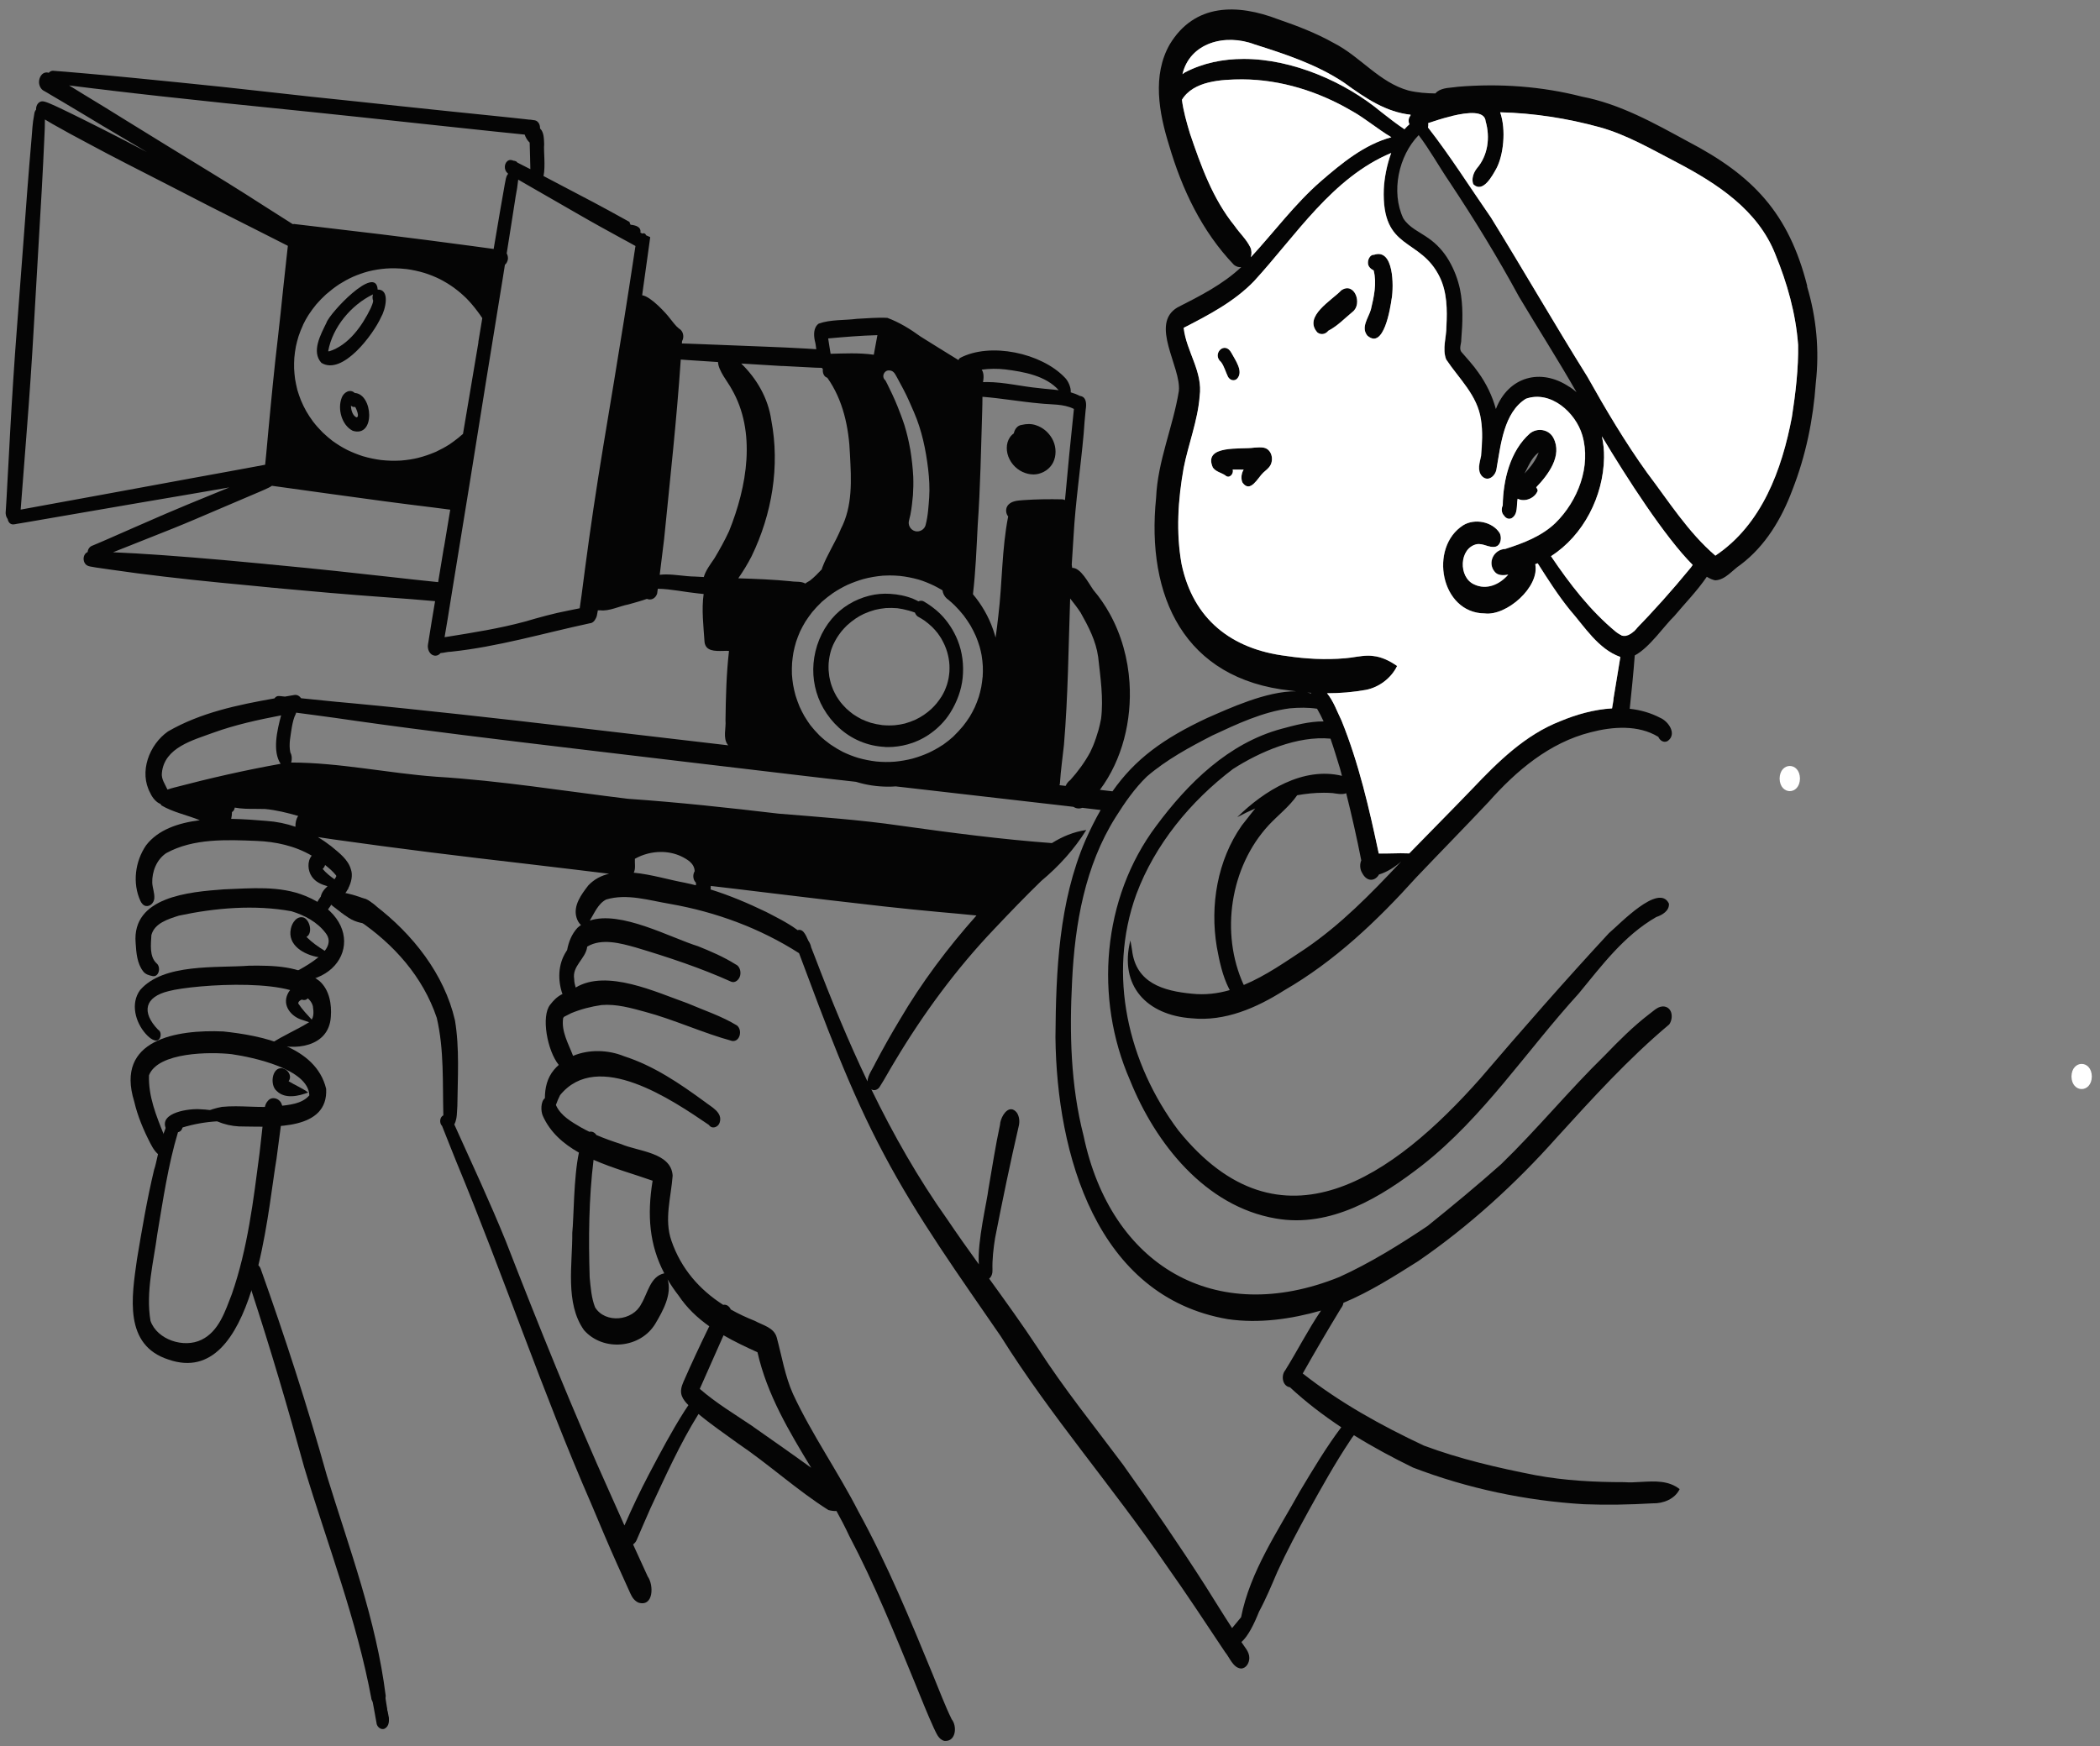 <svg width="208" height="173" viewBox="0 0 208 173" fill="none" xmlns="http://www.w3.org/2000/svg">
<rect x="0" y="0" width="208" height="173" fill="#808080" stroke="none"/>
<path d="M150.999 46.913C151.572 46.298 152.119 45.62 152.403 44.822C151.709 45.321 151.383 46.177 150.999 46.913ZM153.853 43.377C154.783 45.142 153.343 47.034 152.156 48.274C152.213 48.374 152.308 48.505 152.297 48.621C152.014 49.357 151.026 49.772 150.316 49.404C150.185 50.045 150.374 50.917 149.744 51.317C149.454 51.485 149.139 51.343 148.966 51.07C148.708 50.823 148.677 50.376 148.84 50.071C148.882 47.549 149.57 44.659 151.53 42.935C152.261 42.347 153.406 42.52 153.853 43.371V43.377Z" fill="#050505"/>
<path d="M125.15 44.349C125.928 44.491 126.169 45.447 125.833 46.083C125.675 46.388 125.371 46.598 125.124 46.824C124.588 47.318 123.852 48.894 123.074 47.822C122.927 47.544 122.937 47.197 123.016 46.897C123.053 46.761 123.111 46.64 123.179 46.524H123.169C122.811 46.524 122.449 46.519 122.091 46.519C122.228 46.945 121.745 47.475 121.361 47.092C120.935 46.813 120.42 46.734 120.126 46.314C119.122 44.023 122.938 44.543 124.22 44.349C124.525 44.338 124.856 44.296 125.155 44.349H125.15Z" fill="#050505"/>
<path d="M121.971 34.958C122.344 35.668 123.227 36.824 122.501 37.544C122.202 37.791 121.797 37.644 121.624 37.313C121.393 36.834 121.256 36.304 120.946 35.868C119.989 35.079 121.303 33.713 121.971 34.958Z" fill="#050505"/>
<path d="M132.854 28.757C134.157 27.874 134.982 30.118 133.963 30.896C133.18 31.537 132.47 32.299 131.561 32.767C131.293 33.119 130.82 33.213 130.474 32.93C129.071 31.348 131.898 29.771 132.854 28.757Z" fill="#050505"/>
<path d="M136.096 25.242C138.072 24.575 138.051 28.374 137.846 29.567C137.71 30.56 137.053 34.633 135.46 33.266L135.471 33.287C134.746 32.462 135.534 31.511 135.786 30.665C136.086 29.42 136.391 28.053 136.059 26.787C135.749 26.624 135.476 26.393 135.497 25.988C135.497 25.668 135.728 25.211 136.102 25.237L136.096 25.242Z" fill="#050505"/>
<path d="M27.744 97.171C28.974 96.278 33.777 94.423 32.263 92.447C31.428 91.338 30.177 90.676 28.869 90.276C25.222 89.609 21.312 89.94 17.712 90.713C16.672 91.049 15.306 91.448 14.995 92.636C14.948 93.54 14.78 94.759 15.505 95.432C15.968 95.799 15.752 96.835 15.101 96.698C14.754 96.624 14.412 96.53 14.186 96.236C13.571 95.447 13.498 94.386 13.435 93.424C13.046 88.816 18.784 88.358 22.169 88.106C24.87 88.006 27.723 87.712 30.272 88.768C36.746 91.422 34.355 98.164 27.744 97.166V97.171Z" fill="#050505"/>
<path d="M26.866 103.367C28.022 102.599 29.372 102.037 30.565 101.301C31.143 100.976 31.075 100.256 30.991 99.688C30.292 96.709 19.178 97.528 16.718 98.185C14.322 98.763 13.986 100.266 15.652 102.006C16.098 102.242 15.951 103.156 15.394 103.083C15.011 103.004 14.695 102.71 14.438 102.426C13.408 101.275 12.903 99.415 13.876 98.085C16.193 95.406 21.422 95.915 24.701 95.668C27.087 95.642 29.73 95.684 31.648 97.192C32.631 98.07 32.867 99.489 32.767 100.745C32.568 103.75 29.162 104.134 26.871 103.367H26.866Z" fill="#050505"/>
<path d="M16.046 114.622C16.009 114.591 15.972 114.559 15.935 114.528C15.935 114.528 15.935 114.528 15.93 114.528C15.457 114.276 15.142 113.755 14.9 113.282C14.217 111.958 13.628 110.571 13.292 109.115C11.384 102.972 17.506 101.979 22.12 102.184C25.851 102.583 31.285 103.624 32.304 107.865C32.53 111.995 27.065 111.627 24.212 111.601C22.746 111.632 21.311 111.222 20.197 110.24C20.738 109.951 21.369 109.772 21.978 109.656C23.818 109.473 25.678 109.798 27.533 109.593C28.61 109.457 29.882 109.389 30.639 108.516C30.555 105.899 25.047 104.738 22.935 104.433C20.812 104.197 15.651 104.223 14.758 106.525C14.684 108.616 15.483 110.56 16.24 112.431C16.45 113.004 17.023 113.477 16.928 114.134C16.902 114.554 16.424 114.948 16.046 114.628V114.622Z" fill="#050505"/>
<path d="M24.097 111.112C24.05 111.143 23.929 111.096 23.861 111.101C23.078 111.044 22.3 111.038 21.527 111.086C20.361 111.154 19.21 111.354 18.085 111.695C17.886 111.753 17.691 111.821 17.497 111.89C17.386 112.242 16.908 112.394 16.63 112.137C16.535 112 16.462 111.869 16.414 111.753C15.799 110.224 18.705 109.798 19.856 109.893C20.166 109.903 20.476 109.93 20.781 109.972C21.948 110.14 23.062 110.55 24.097 111.112Z" fill="#050505"/>
<path d="M30.535 108.228C29.568 108.596 28.238 108.9 27.418 108.091C26.63 107.461 26.987 105.395 28.201 105.905C28.632 106.131 28.911 106.678 28.585 107.114C29.215 107.503 29.941 107.797 30.529 108.233L30.535 108.228Z" fill="#050505"/>
<path d="M30.877 101.018C30.997 101.144 31.113 101.276 31.223 101.407C31.034 101.386 30.829 101.333 30.619 101.27C30.404 101.202 30.183 101.123 29.983 101.055C28.864 100.75 27.928 99.636 28.496 98.464C28.554 98.333 28.638 98.201 28.738 98.081C29.137 97.597 29.815 97.256 30.372 97.597C30.787 97.855 30.787 98.569 30.493 98.9C30.356 99.058 30.146 99.126 29.889 99.026C29.694 99.111 29.431 99.3 29.599 99.526C29.589 99.494 29.573 99.468 29.563 99.442C29.941 100.014 30.414 100.508 30.877 101.013V101.018Z" fill="#050505"/>
<path d="M33.492 94.948C32.998 94.996 32.42 94.938 31.905 94.875C31.789 94.864 31.668 94.848 31.547 94.827C30.118 94.586 28.442 93.65 28.81 91.995C28.925 91.412 29.424 90.671 30.108 90.912C30.701 91.18 30.996 92.457 30.355 92.82C30.906 93.367 31.521 93.803 32.167 94.197C32.598 94.46 33.04 94.707 33.486 94.948H33.492Z" fill="#050505"/>
<path d="M27.949 109.536C28.086 109.994 27.949 110.514 27.891 110.976C27.865 111.165 27.844 111.355 27.818 111.539C27.676 112.626 27.529 113.714 27.387 114.802C27.003 117.04 26.567 121.313 25.59 125.354C25.39 126.2 25.159 127.035 24.907 127.834C23.419 132.521 20.986 136.168 16.714 134.697C12.216 133.273 13.051 128.443 13.566 124.76C14.066 121.764 14.565 118.806 15.269 115.863C15.379 115.574 15.5 114.996 15.652 114.329C15.8 113.682 15.978 112.947 16.194 112.316C16.262 112.117 16.336 111.927 16.409 111.749C16.703 111.076 17.071 110.635 17.529 110.766C17.965 110.824 18.164 111.307 18.08 111.691C18.033 111.917 17.886 112.111 17.628 112.169C16.646 115.438 16.157 118.843 15.589 122.201C15.211 125.049 14.423 127.986 14.906 130.855C15.568 132.737 18.222 133.588 19.962 132.726C21.691 131.885 22.311 129.878 22.962 128.207C24.533 123.693 25.096 118.937 25.71 114.229C25.81 113.357 25.91 112.479 26.005 111.602C26.047 111.202 26.094 110.803 26.136 110.403C26.173 110.151 26.183 109.888 26.241 109.641C26.289 109.426 26.378 109.226 26.536 109.058C26.951 108.548 27.744 108.837 27.912 109.426C27.923 109.458 27.933 109.489 27.944 109.526L27.949 109.536Z" fill="#050505"/>
<path d="M38.207 168.002C38.165 168.885 37.266 169.327 36.804 168.386C35.343 160.477 32.442 153.031 30.135 145.375C28.522 139.489 26.798 133.641 24.901 127.839C24.87 127.739 24.833 127.64 24.801 127.534C24.665 127.077 24.486 126.573 24.497 126.095C24.476 125.454 25.143 124.986 25.584 125.354C25.674 125.422 25.753 125.527 25.81 125.669C28.212 132.406 30.466 139.342 32.384 146.216C34.591 153.389 37.271 160.519 38.202 167.997L38.207 168.002Z" fill="#050505"/>
<path d="M87.667 73.996C86.82 73.959 85.969 73.77 85.186 73.439C83.636 72.787 82.385 71.615 81.55 70.165C80.782 68.835 80.446 67.249 80.578 65.719C80.719 64.106 81.334 62.551 82.38 61.31C83.347 60.165 84.661 59.377 86.111 59.014C86.773 58.846 87.477 58.788 88.155 58.83C88.938 58.877 89.737 59.03 90.462 59.329C90.636 59.403 90.804 59.487 90.972 59.576C91.051 59.534 91.14 59.513 91.24 59.513C91.34 59.513 91.44 59.545 91.524 59.597C92.086 59.934 92.612 60.312 93.085 60.769C93.857 61.526 94.461 62.451 94.861 63.455C95.328 64.626 95.475 65.903 95.349 67.159C95.223 68.378 94.782 69.545 94.141 70.58C93.6 71.458 92.853 72.204 91.997 72.782C91.319 73.239 90.573 73.565 89.9 73.744C89.264 73.917 88.607 74.012 87.945 74.012C87.85 74.012 87.751 74.012 87.656 74.006L87.667 73.996ZM88.623 71.847C88.965 71.815 89.306 71.757 89.642 71.673C89.995 71.573 90.341 71.447 90.678 71.295C90.972 71.153 91.256 70.995 91.524 70.811C91.776 70.638 92.018 70.444 92.244 70.239C92.428 70.065 92.601 69.881 92.764 69.687C92.943 69.461 93.116 69.23 93.268 68.988C93.374 68.809 93.468 68.631 93.557 68.447C93.647 68.242 93.726 68.031 93.799 67.816C93.862 67.606 93.915 67.396 93.957 67.186C93.994 66.975 94.015 66.765 94.036 66.555C94.046 66.334 94.051 66.113 94.041 65.893C94.025 65.662 94.004 65.441 93.962 65.215C93.925 65.01 93.878 64.805 93.82 64.605C93.752 64.385 93.673 64.164 93.584 63.954C93.479 63.722 93.368 63.496 93.242 63.276C93.116 63.071 92.985 62.871 92.838 62.682C92.669 62.472 92.491 62.272 92.296 62.083C92.07 61.873 91.834 61.673 91.587 61.494C91.398 61.363 91.203 61.242 90.998 61.132C90.82 61.053 90.688 60.88 90.62 60.685C90.42 60.612 90.21 60.543 90.005 60.486C89.606 60.375 89.206 60.296 88.88 60.254C88.497 60.223 88.124 60.218 87.74 60.239C87.351 60.275 86.968 60.344 86.673 60.417C86.29 60.522 85.922 60.654 85.559 60.817C85.27 60.953 84.997 61.111 84.776 61.258C84.477 61.463 84.193 61.684 83.925 61.925C83.715 62.125 83.52 62.335 83.337 62.556C83.174 62.761 83.026 62.976 82.885 63.197C82.753 63.418 82.632 63.649 82.522 63.88C82.448 64.048 82.385 64.222 82.322 64.4C82.259 64.611 82.207 64.816 82.165 65.031C82.123 65.257 82.096 65.483 82.075 65.709C82.065 65.935 82.059 66.161 82.07 66.387C82.086 66.597 82.107 66.807 82.138 67.017C82.18 67.254 82.238 67.49 82.301 67.722C82.37 67.937 82.448 68.147 82.532 68.352C82.632 68.567 82.737 68.778 82.858 68.988C82.984 69.188 83.116 69.382 83.258 69.571C83.431 69.787 83.62 69.992 83.82 70.191C84.035 70.391 84.261 70.575 84.498 70.754C84.766 70.937 85.044 71.1 85.333 71.248C85.633 71.389 85.938 71.505 86.248 71.605C86.626 71.71 87.01 71.789 87.399 71.836C87.803 71.873 88.213 71.878 88.618 71.847H88.623Z" fill="#050505"/>
<path d="M101.298 46.761C100.557 46.424 99.974 45.731 99.784 44.937C99.611 44.201 99.774 43.387 100.415 42.935C100.504 42.515 100.772 42.136 101.224 42.089C101.687 41.979 102.16 41.968 102.627 42.131C103.3 42.357 103.846 42.825 104.199 43.434C104.566 44.075 104.656 44.869 104.414 45.568C104.167 46.277 103.568 46.766 102.853 46.944C102.696 46.981 102.538 47.002 102.375 47.002C102.002 47.002 101.629 46.913 101.298 46.761Z" fill="#050505"/>
<path d="M101.955 42.709C102.528 43.088 103.116 43.692 102.995 44.438C102.937 45.363 101.818 45.967 101.109 45.279C100.147 44.569 100.499 42.2 101.955 42.709Z" fill="#050505"/>
<path d="M36.966 29.804C36.882 29.61 36.877 29.373 36.945 29.163C34.78 30.209 32.941 32.405 32.505 34.791C32.536 34.796 32.562 34.802 32.594 34.802H32.62C34.538 34.187 35.863 32.29 36.714 30.545C36.809 30.303 36.935 30.062 36.961 29.804H36.966ZM37.408 28.69C38.7 28.659 38.148 30.755 37.739 31.428C36.987 33.109 33.929 37.24 31.832 35.947C30.813 34.823 31.779 33.12 32.331 31.98C32.599 31.071 37.25 26.11 37.408 28.69Z" fill="#050505"/>
<path d="M35.306 41.348C35.653 41.311 35.296 40.523 35.185 40.313C35.064 40.344 34.933 40.313 34.812 40.229C34.791 40.218 34.775 40.202 34.76 40.187C34.77 40.612 34.912 41.175 35.332 41.364L35.301 41.343L35.306 41.348ZM35.127 38.931C36.946 39.01 37.214 43.382 34.938 42.677C33.84 42.12 33.409 40.497 33.85 39.393C34.035 38.878 34.676 38.484 35.133 38.931H35.127Z" fill="#050505"/>
<path d="M27.796 75.673C26.966 74.417 27.444 72.368 27.843 70.87C25.547 71.312 23.303 71.8 21.138 72.583C19.131 73.324 16.277 74.044 16.035 76.572C15.957 77.176 16.351 77.691 16.587 78.222C16.803 78.143 17.023 78.085 17.249 78.022C20.733 77.108 24.254 76.299 27.801 75.668L27.796 75.673ZM28.39 25.452C28.432 25.084 28.469 24.722 28.511 24.354C28.064 24.123 27.612 23.902 27.166 23.671C26.488 23.324 25.81 22.982 25.132 22.641C23.718 21.926 22.305 21.217 20.896 20.502C19.462 19.772 18.032 19.031 16.603 18.295C15.221 17.586 13.839 16.881 12.457 16.172C11.201 15.531 9.961 14.874 8.721 14.207C7.533 13.576 6.345 12.94 5.2 12.283C4.947 12.136 4.695 11.989 4.448 11.837C4.454 12.383 4.427 12.925 4.401 13.471C4.359 14.338 4.322 15.205 4.28 16.072C4.191 17.901 4.086 19.73 3.975 21.558C3.765 25.105 3.56 28.652 3.36 32.194C3.161 35.71 2.924 39.22 2.646 42.73C2.446 45.316 2.246 47.901 2.047 50.486C2.43 50.418 2.809 50.345 3.192 50.276C3.933 50.14 4.679 50.003 5.426 49.866C6.986 49.583 8.547 49.294 10.113 49.01C11.6 48.742 13.082 48.458 14.569 48.19C16.083 47.912 17.591 47.633 19.104 47.355C20.408 47.113 21.716 46.882 23.025 46.64C23.687 46.519 24.354 46.398 25.021 46.272C25.437 46.193 25.846 46.125 26.262 46.041C26.304 45.673 26.335 45.305 26.372 44.937C26.451 44.154 26.519 43.377 26.587 42.599C26.724 41.085 26.877 39.572 27.024 38.059C27.176 36.508 27.349 34.969 27.528 33.424C27.717 31.811 27.88 30.203 28.048 28.589C28.159 27.538 28.274 26.493 28.39 25.447V25.452ZM29.262 81.9C29.252 81.506 29.336 81.117 29.535 80.834C28.458 80.523 27.365 80.25 26.246 80.145C25.946 80.135 25.647 80.135 25.347 80.135C24.643 80.135 23.934 80.135 23.251 80.008C23.224 80.198 23.13 80.371 22.977 80.45C22.977 80.686 22.946 80.918 22.898 81.123C24.17 81.144 25.384 81.243 26.409 81.327C27.386 81.396 28.343 81.59 29.262 81.906V81.9ZM33.298 86.845C33.314 86.803 33.309 86.766 33.288 86.724C32.977 86.33 32.594 86.004 32.2 85.694C32.158 85.841 32.074 85.978 31.958 86.083C32.3 86.488 32.704 86.808 33.13 87.108C33.193 87.024 33.251 86.934 33.298 86.84V86.845ZM43.976 54.223C44.181 52.977 44.391 51.737 44.596 50.492C44.554 50.486 44.512 50.481 44.47 50.476C43.929 50.408 43.388 50.329 42.846 50.266C41.217 50.071 39.594 49.861 37.97 49.646C34.444 49.173 30.918 48.679 27.392 48.19C27.239 48.169 27.087 48.148 26.934 48.127C26.84 48.195 26.729 48.253 26.63 48.306C26.346 48.447 26.052 48.574 25.846 48.663C24.386 49.294 22.919 49.908 21.459 50.534C20.014 51.149 18.579 51.774 17.123 52.357C15.783 52.898 14.438 53.429 13.093 53.96C12.462 54.212 11.826 54.459 11.196 54.711C11.958 54.748 12.72 54.78 13.482 54.827C15.331 54.937 17.181 55.074 19.031 55.221C21.112 55.384 23.188 55.578 25.132 55.762C25.405 55.789 25.678 55.81 25.815 55.825C25.931 55.836 26.041 55.846 26.157 55.857C26.225 55.862 26.293 55.867 26.356 55.878C26.425 55.878 26.488 55.889 26.509 55.894C26.614 55.904 26.719 55.915 26.782 55.92C26.829 55.92 26.877 55.931 26.924 55.931H26.94C26.971 55.936 27.003 55.941 27.039 55.941L27.239 55.962C27.328 55.973 27.413 55.978 27.497 55.988C27.544 55.988 27.596 55.988 27.654 56.004C31.338 56.351 35.011 56.745 38.69 57.16C40.256 57.339 41.827 57.512 43.398 57.67C43.587 56.524 43.776 55.373 43.966 54.228L43.976 54.223ZM47.376 33.897C47.508 33.103 47.639 32.31 47.77 31.516C47.613 31.275 47.439 31.038 47.266 30.807C46.929 30.36 46.572 29.935 46.178 29.535C45.784 29.152 45.358 28.794 44.912 28.468C44.481 28.164 44.029 27.89 43.561 27.649C43.067 27.407 42.563 27.207 42.037 27.039C41.438 26.86 40.828 26.729 40.229 26.65C40.224 26.65 40.219 26.65 40.208 26.65H40.193C39.504 26.571 38.816 26.561 38.243 26.603C37.654 26.65 37.076 26.74 36.504 26.881C35.978 27.023 35.468 27.202 34.969 27.418C34.491 27.633 34.029 27.89 33.619 28.148C33.608 28.158 33.592 28.164 33.582 28.174L33.566 28.185C33.125 28.479 32.704 28.805 32.305 29.152C31.963 29.462 31.643 29.793 31.338 30.14C31.059 30.481 30.802 30.828 30.56 31.196C30.361 31.511 30.182 31.832 30.04 32.131C30.035 32.147 30.024 32.163 30.019 32.178V32.189C29.846 32.557 29.704 32.925 29.572 33.308C29.473 33.639 29.383 33.97 29.31 34.307C29.241 34.685 29.183 35.069 29.152 35.447C29.131 35.804 29.12 36.156 29.131 36.514C29.152 36.861 29.178 37.202 29.226 37.544C29.288 37.911 29.362 38.269 29.451 38.626C29.457 38.642 29.462 38.663 29.467 38.679C29.567 39.01 29.677 39.336 29.809 39.661C29.814 39.677 29.819 39.693 29.83 39.709C29.977 40.061 30.145 40.402 30.334 40.739C30.539 41.091 30.76 41.432 31.007 41.763C31.301 42.147 31.622 42.504 31.969 42.851C32.305 43.166 32.652 43.466 32.93 43.676C33.398 44.012 33.881 44.317 34.396 44.575C34.911 44.827 35.442 45.032 35.941 45.195C35.962 45.195 35.978 45.205 35.994 45.211H36.004C36.572 45.379 37.15 45.494 37.733 45.573C38.39 45.647 39.047 45.663 39.704 45.626C40.324 45.578 40.928 45.484 41.422 45.358C42.006 45.211 42.578 45.011 43.088 44.795C43.109 44.785 43.13 44.774 43.146 44.769H43.156C43.629 44.543 44.092 44.296 44.481 44.049L44.538 44.013C44.843 43.802 45.132 43.587 45.421 43.356C45.569 43.24 45.705 43.098 45.858 42.988C46.367 39.961 46.882 36.934 47.387 33.913L47.376 33.897ZM52.337 16.661C52.4 16.692 52.463 16.729 52.531 16.761C52.5 15.878 52.5 15 52.463 14.128C52.237 13.918 52.069 13.634 51.969 13.334C50.981 13.229 49.993 13.135 49.005 13.03C47.523 12.872 46.036 12.714 44.559 12.557C41.601 12.236 38.648 11.926 35.689 11.605C32.709 11.29 29.73 10.975 26.745 10.675C23.839 10.386 20.933 10.082 18.032 9.761C16.645 9.614 15.258 9.467 13.876 9.304C13.713 9.283 13.55 9.267 13.403 9.251H13.345L13.329 9.241C12.678 9.167 12.021 9.094 11.369 9.015C11.348 9.015 11.322 9.004 11.301 9.004C11.301 9.004 11.296 9.004 11.29 9.004H11.243C11.243 9.004 11.222 8.994 11.122 8.983C10.964 8.962 10.807 8.947 10.733 8.936C10.402 8.894 10.071 8.857 9.756 8.82C9.598 8.799 9.446 8.778 9.304 8.768C8.484 8.668 7.664 8.563 6.845 8.463C7.333 8.768 7.827 9.073 8.321 9.372C9.677 10.192 11.033 11.022 12.378 11.863C15.058 13.524 17.749 15.174 20.439 16.818C21.732 17.612 23.025 18.4 24.302 19.215C25.578 20.024 26.845 20.849 28.127 21.653C28.416 21.831 28.7 22.015 28.984 22.199C29.005 22.199 29.02 22.199 29.042 22.199H29.089C29.089 22.199 29.136 22.189 29.162 22.189C29.204 22.189 29.247 22.199 29.283 22.21C29.394 22.22 29.499 22.231 29.609 22.247C29.977 22.289 30.35 22.336 30.718 22.378C31.511 22.478 32.305 22.567 33.104 22.662C34.638 22.84 36.178 23.019 37.712 23.208C40.739 23.576 43.755 23.97 46.777 24.375C47.481 24.47 48.191 24.564 48.895 24.664C48.953 24.312 49.016 23.96 49.074 23.608C49.384 21.784 49.688 19.956 49.998 18.242C50.03 18.053 50.067 17.864 50.109 17.68C50.146 17.533 50.198 17.37 50.309 17.249C50.309 17.223 50.309 17.202 50.309 17.181C50.251 17.134 50.198 17.086 50.156 17.029C49.998 16.813 49.962 16.524 50.046 16.272C50.119 16.056 50.303 15.857 50.545 15.846C50.65 15.846 50.755 15.878 50.86 15.92C50.939 15.92 51.039 15.951 51.144 15.999C51.181 16.03 51.212 16.067 51.244 16.104C51.244 16.104 51.249 16.104 51.254 16.109C51.612 16.288 51.969 16.471 52.321 16.655L52.337 16.661ZM62.805 25.247C62.852 24.953 62.894 24.664 62.941 24.37C62.489 24.112 62.027 23.865 61.57 23.618C60.861 23.229 60.146 22.84 59.442 22.446C58.007 21.653 56.599 20.823 55.18 20.013C54.292 19.509 53.398 18.994 52.51 18.479C52.116 18.253 51.717 18.027 51.328 17.796C51.27 18.363 51.181 18.926 51.07 19.483C51.055 19.577 51.039 19.666 51.028 19.761C50.897 20.612 50.76 21.458 50.629 22.31C50.482 23.24 50.335 24.17 50.188 25.1C50.282 25.268 50.324 25.473 50.309 25.652C50.287 25.857 50.182 26.099 50.009 26.235C49.935 26.692 49.862 27.144 49.794 27.596C49.242 30.996 48.685 34.391 48.138 37.796C47.597 41.191 47.056 44.59 46.504 47.985C45.957 51.39 45.395 54.79 44.843 58.195C44.675 59.236 44.507 60.276 44.339 61.322C44.239 61.921 44.134 62.52 44.034 63.124C44.129 63.114 44.223 63.098 44.318 63.082C46.888 62.667 49.473 62.263 51.99 61.58C53.414 61.164 54.822 60.77 56.273 60.492C56.657 60.413 57.04 60.334 57.419 60.261C57.466 59.856 57.539 59.451 57.592 59.052C57.718 58.143 57.828 57.228 57.949 56.314C58.212 54.322 58.49 52.336 58.785 50.35C59.405 46.172 60.12 42.005 60.808 37.838C61.502 33.65 62.174 29.456 62.805 25.258V25.247ZM65.795 126.146C64.318 123.325 64.082 120.398 64.639 116.971C62.868 116.341 60.734 115.757 58.79 114.901C58.317 118.758 58.286 122.683 58.406 126.562C58.506 127.555 58.575 128.579 58.942 129.515C59.951 131.149 62.679 130.871 63.514 129.184C64.161 128.133 64.402 126.435 65.795 126.146ZM68.932 87.707C68.932 87.618 68.932 87.533 68.932 87.444C68.911 87.423 68.89 87.407 68.874 87.386C68.627 87.097 68.606 86.635 68.806 86.309C68.775 85.526 68.086 85.137 67.456 84.827C66.83 84.538 66.147 84.401 65.464 84.401C64.565 84.401 63.667 84.638 62.884 85.079C62.857 85.526 62.978 86.046 62.773 86.456C64.518 86.624 66.341 87.181 67.797 87.444C68.181 87.523 68.559 87.612 68.937 87.707H68.932ZM72.216 52.609C73.982 48.227 74.949 42.793 72.453 38.516C72.122 37.88 71.139 36.713 71.118 35.867C70.13 35.804 69.142 35.741 68.16 35.673C67.918 35.657 67.671 35.641 67.429 35.62C67.025 41.564 66.368 47.475 65.779 53.403C65.637 54.58 65.495 55.768 65.343 56.945C65.553 56.919 65.758 56.908 65.968 56.908C66.914 56.908 67.886 57.108 68.817 57.118C69.116 57.139 69.41 57.155 69.71 57.165C69.888 56.524 70.362 55.904 70.761 55.316C71.286 54.438 71.786 53.54 72.216 52.609ZM74.602 141.344C76.52 142.689 78.449 144.034 80.346 145.411C78.144 141.78 75.974 138.154 75.028 133.966C73.888 133.451 72.742 132.909 71.665 132.284C70.882 134.055 70.099 135.826 69.311 137.592C70.945 139.016 72.816 140.13 74.608 141.338L74.602 141.344ZM83.257 52.457C84.476 50.155 84.319 47.538 84.187 45.021C84.082 42.352 83.504 39.619 81.944 37.423C81.586 37.318 81.46 36.918 81.502 36.556C81.46 36.519 81.423 36.482 81.392 36.44C81.376 36.44 81.355 36.44 81.339 36.44C80.945 36.44 80.546 36.414 80.151 36.393C79.274 36.351 78.402 36.309 77.524 36.256C77.493 36.256 77.466 36.256 77.445 36.256H77.435C77.414 36.256 77.393 36.256 77.372 36.256C76.053 36.183 74.734 36.099 73.415 36.014C74.965 37.523 76.084 39.462 76.394 41.621C77.266 46.193 76.463 50.928 74.45 55.095C74.061 55.857 73.614 56.587 73.126 57.291C74.865 57.349 76.61 57.412 78.344 57.586C78.806 57.665 79.353 57.565 79.768 57.812C79.894 57.691 80.067 57.623 80.215 57.528C80.645 57.192 81.024 56.798 81.402 56.398C81.402 56.361 81.413 56.33 81.418 56.298C81.907 54.974 82.721 53.766 83.268 52.452L83.257 52.457ZM86.547 35.142C86.662 34.491 86.789 33.855 86.904 33.203C85.275 33.245 83.641 33.382 82.028 33.529C82.112 34.033 82.18 34.543 82.269 35.048C82.958 35.032 83.646 35.006 84.335 35.006C85.075 35.006 85.816 35.037 86.547 35.142ZM92.033 49.294C92.096 48.348 92.038 47.386 91.928 46.451C91.702 44.543 91.297 42.609 90.53 40.844C90.199 40.082 89.873 39.309 89.484 38.579C89.311 38.253 89.143 37.927 88.964 37.607L88.785 37.281C88.707 37.144 88.628 36.987 88.512 36.876C88.386 36.75 88.228 36.698 88.055 36.698H88.034C88.034 36.698 88.013 36.698 87.997 36.698H87.992C87.687 36.713 87.461 37.029 87.493 37.318C87.508 37.47 87.582 37.596 87.698 37.685C87.819 37.901 87.924 38.132 88.034 38.353C88.15 38.595 88.27 38.842 88.386 39.083C88.565 39.483 88.754 39.882 88.912 40.292C89.148 40.901 89.385 41.501 89.584 42.121C89.821 42.893 90.005 43.671 90.147 44.464C90.152 44.491 90.157 44.517 90.162 44.543C90.309 45.442 90.409 46.346 90.457 47.249V47.213C90.457 47.213 90.457 47.255 90.457 47.276V47.286C90.457 47.286 90.457 47.286 90.457 47.297C90.478 47.891 90.462 48.474 90.425 49.062C90.362 49.693 90.304 50.339 90.178 50.959V50.97C90.136 51.17 90.089 51.364 90.036 51.564C89.91 52.01 90.178 52.489 90.625 52.615C90.698 52.636 90.772 52.646 90.845 52.646C91.219 52.646 91.576 52.399 91.676 52.026C91.797 51.564 91.875 51.091 91.923 50.618C91.97 50.176 92.001 49.735 92.033 49.294ZM96.731 90.697C95.496 90.571 94.256 90.46 93.021 90.35C91.182 90.182 89.348 89.998 87.514 89.793C83.862 89.378 80.215 88.957 76.568 88.506C75.264 88.343 73.961 88.19 72.653 88.033C72.022 87.959 71.397 87.885 70.766 87.812C70.645 87.802 70.524 87.786 70.398 87.77C70.398 87.891 70.398 88.006 70.382 88.117C72.274 88.705 74.103 89.483 75.89 90.345C76.631 90.739 77.981 91.38 79.001 92.147C79.053 92.132 79.106 92.121 79.164 92.121C79.185 92.121 79.206 92.121 79.221 92.121C79.537 92.153 79.715 92.484 79.847 92.725C79.926 92.878 79.994 93.035 80.062 93.188C80.209 93.403 80.304 93.624 80.341 93.845C80.472 94.17 80.598 94.496 80.724 94.822C82.306 98.979 84.003 103.109 85.921 107.129C85.948 106.519 86.473 105.831 86.704 105.311C87.466 103.866 88.27 102.436 89.117 101.033C91.287 97.329 93.872 93.892 96.726 90.686L96.731 90.697ZM97.33 67.071C97.351 66.714 97.362 66.356 97.346 66.004C97.325 65.647 97.288 65.29 97.23 64.937C97.178 64.643 97.109 64.354 97.031 64.065C96.925 63.718 96.805 63.382 96.668 63.046C96.505 62.678 96.326 62.326 96.127 61.974C95.916 61.632 95.696 61.301 95.454 60.98C95.175 60.628 94.876 60.292 94.561 59.977C94.35 59.777 94.14 59.583 93.92 59.404C93.888 59.383 93.862 59.362 93.83 59.336C93.825 59.33 93.814 59.325 93.809 59.32C93.793 59.309 93.778 59.299 93.767 59.288C93.767 59.288 93.767 59.288 93.767 59.283C93.531 59.073 93.389 58.784 93.352 58.479C93.047 58.3 92.737 58.132 92.506 58.017C92.007 57.78 91.497 57.57 91.008 57.423C90.993 57.423 90.977 57.412 90.966 57.412C90.362 57.244 89.747 57.123 89.127 57.055C88.78 57.023 88.433 57.008 88.108 57.008C87.882 57.008 87.661 57.018 87.461 57.029C86.799 57.087 86.142 57.197 85.501 57.37C84.976 57.523 84.455 57.712 83.956 57.933C83.446 58.174 82.963 58.448 82.501 58.758C82.117 59.026 81.754 59.309 81.402 59.62C81.061 59.94 80.745 60.282 80.446 60.639C80.209 60.938 79.989 61.254 79.778 61.574C79.584 61.895 79.405 62.226 79.242 62.567C79.095 62.904 78.964 63.245 78.848 63.592C78.743 63.944 78.654 64.296 78.585 64.654C78.528 64.99 78.486 65.326 78.454 65.668C78.428 66.046 78.428 66.425 78.438 66.803C78.459 67.15 78.501 67.497 78.554 67.838C78.617 68.195 78.701 68.553 78.796 68.9C78.911 69.278 79.048 69.646 79.2 70.014C79.342 70.329 79.5 70.639 79.673 70.944C79.883 71.296 80.115 71.637 80.278 71.858C80.551 72.205 80.845 72.531 81.155 72.846C81.497 73.172 81.859 73.471 82.243 73.745C82.679 74.044 83.126 74.307 83.478 74.486C83.967 74.722 84.471 74.922 84.986 75.079C85.585 75.248 86.189 75.368 86.778 75.437C87.393 75.5 88.013 75.505 88.633 75.458C89.227 75.4 89.805 75.3 90.383 75.153C90.394 75.153 90.409 75.148 90.42 75.142C90.961 74.99 91.487 74.801 91.996 74.57C92.453 74.354 92.895 74.112 93.299 73.844L93.32 73.834L93.368 73.802C93.368 73.802 93.415 73.771 93.436 73.76C93.793 73.508 94.13 73.235 94.398 72.993C94.419 72.972 94.44 72.951 94.456 72.935C94.781 72.62 95.086 72.289 95.38 71.937C95.617 71.637 95.843 71.327 96.048 71.002C96.232 70.697 96.4 70.387 96.552 70.061C96.7 69.725 96.831 69.388 96.946 69.041C97.046 68.716 97.125 68.39 97.193 68.054C97.251 67.728 97.293 67.397 97.325 67.066L97.33 67.071ZM102.874 38.447C103.526 38.532 104.204 38.568 104.866 38.658C103.583 37.218 101.408 36.829 99.569 36.598C98.786 36.508 98.003 36.519 97.236 36.619C97.472 36.976 97.435 37.449 97.367 37.859C97.493 37.854 97.619 37.848 97.745 37.848C99.448 37.848 101.182 38.29 102.874 38.447ZM105.486 49.535C105.754 46.524 106.048 43.519 106.369 40.513C105.328 39.987 104.114 40.097 102.984 39.966C101.087 39.798 99.196 39.456 97.309 39.309C97.304 39.74 97.304 40.176 97.288 40.607C97.172 44.349 97.104 48.3 96.841 52.005C96.715 54.412 96.642 56.524 96.368 58.868C97.23 59.898 97.908 61.065 98.355 62.342C98.449 62.609 98.533 62.888 98.612 63.161C98.707 62.452 98.807 61.742 98.88 61.028C99.28 57.759 99.217 54.396 99.858 51.164C99.632 50.902 99.59 50.46 99.758 50.166C100.084 49.609 100.798 49.593 101.371 49.546C102.643 49.456 103.925 49.441 105.197 49.467C105.302 49.472 105.396 49.498 105.475 49.535H105.486ZM109.059 71.207C109.311 69.189 108.991 67.081 108.77 65.079C108.549 63.482 107.814 62.084 107.036 60.697C106.7 60.192 106.337 59.714 105.996 59.294C105.827 64.128 105.791 68.963 105.381 73.802C105.249 75.053 105.065 76.304 104.987 77.56C104.987 77.638 104.966 77.712 104.939 77.786C105.144 77.812 105.344 77.833 105.549 77.859C105.649 77.628 105.806 77.423 106.011 77.276C106.768 76.435 107.441 75.516 107.982 74.517C108.082 74.317 108.171 74.112 108.26 73.907C108.471 73.392 108.644 72.867 108.802 72.331C108.902 71.958 108.986 71.585 109.059 71.207ZM128.776 147.697C130.074 145.532 131.34 143.403 132.848 141.396C131.051 140.203 129.338 138.895 127.767 137.434C127.015 137.329 126.863 136.267 127.299 135.752C128.508 133.808 129.559 131.732 130.846 129.835C127.862 130.687 124.693 131.133 121.619 130.687C108.56 128.453 104.666 114.276 104.54 102.767C104.587 96.188 104.876 89.367 107.509 83.245C107.998 82.147 108.497 81.154 109.017 80.245C108.691 80.203 108.36 80.166 108.034 80.129C107.756 80.098 107.477 80.066 107.199 80.029C107.089 80.072 106.973 80.093 106.857 80.093C106.805 80.093 106.752 80.093 106.705 80.082C106.558 80.061 106.426 80.003 106.311 79.93C106.059 79.898 105.806 79.872 105.554 79.84C103.83 79.641 102.107 79.441 100.383 79.246C96.789 78.837 93.194 78.427 89.6 78.006C89.306 77.969 89.011 77.938 88.717 77.906C88.47 77.927 88.218 77.933 87.966 77.933C86.894 77.933 85.816 77.775 84.786 77.454C82.811 77.234 80.84 77.008 78.864 76.771C75.275 76.346 71.686 75.92 68.097 75.495C64.418 75.058 60.734 74.622 57.056 74.181C53.356 73.734 49.652 73.298 45.952 72.83C42.395 72.384 38.842 71.926 35.295 71.422C33.929 71.228 32.568 71.023 31.201 70.849C30.576 70.77 29.956 70.686 29.336 70.602C29.336 70.602 29.336 70.602 29.331 70.602C29.32 70.639 29.31 70.681 29.299 70.718C29.084 71.122 29 71.569 28.91 72.016C28.795 72.846 28.574 73.708 28.758 74.549C28.915 74.822 28.942 75.232 28.837 75.542C33.671 75.552 38.411 76.598 43.219 76.95C49.589 77.339 55.879 78.369 62.2 79.136C67.177 79.478 72.18 80.024 77.13 80.608C81.16 80.939 85.202 81.217 89.201 81.8C94.188 82.499 99.201 83.156 104.188 83.524C105.213 82.883 106.332 82.405 107.593 82.226C106.411 84.133 104.871 85.826 103.137 87.271C101.545 88.816 100.01 90.413 98.486 92.026C94.724 95.968 91.429 100.455 88.649 105.111C88.123 105.962 87.645 106.871 87.104 107.712C86.92 107.964 86.589 108.091 86.31 107.922C86.31 107.922 86.3 107.917 86.3 107.912C88.475 112.394 90.94 116.735 93.83 120.807C94.844 122.31 95.89 123.787 96.952 125.253C96.784 123.014 97.772 118.979 97.898 117.817C98.271 115.679 98.591 113.55 99.048 111.433C99.075 110.823 99.569 109.888 100.141 109.888C100.331 109.888 100.525 109.988 100.72 110.235C100.961 110.602 101.009 111.091 100.914 111.512C100.057 115.211 99.29 118.931 98.56 122.657C98.397 123.698 98.271 124.743 98.302 125.805C98.323 126.104 98.218 126.504 97.971 126.667C99.611 128.937 101.25 131.207 102.79 133.54C105.37 137.56 108.376 141.27 111.229 145.096C114.036 149.037 116.779 153.025 119.385 157.098C120.268 158.49 121.125 159.899 122.028 161.281H122.044C122.344 160.923 122.638 160.566 122.927 160.214C123.815 155.695 126.569 151.68 128.781 147.686L128.776 147.697ZM129.858 68.695C129.858 68.695 129.869 68.653 129.879 68.637C129.748 68.632 129.617 68.621 129.485 68.611C129.611 68.637 129.732 68.663 129.858 68.7V68.695ZM137.814 13.597C136.448 12.793 135.255 11.747 133.878 10.98C130.615 9.062 126.863 7.88 123.064 7.859C120.977 7.869 118.208 8.006 117.068 9.882C117.21 11.001 117.53 12.105 117.851 13.187C118.939 16.414 120.116 19.698 122.281 22.367C122.775 23.093 123.453 23.702 123.836 24.491C123.983 24.79 123.989 25.147 123.894 25.478C126.201 22.977 128.256 20.197 130.815 17.964C132.875 16.183 135.14 14.306 137.814 13.592V13.597ZM138.671 85.479C138.708 85.442 138.745 85.4 138.781 85.363C138.124 85.91 137.405 86.388 136.585 86.635C136.406 86.966 136.054 87.218 135.67 87.145C135.276 87.071 135.035 86.719 134.866 86.388C134.688 86.031 134.677 85.594 134.83 85.237C134.393 83.009 133.889 80.786 133.337 78.584C132.933 78.747 132.423 78.626 131.987 78.569C131.698 78.547 131.414 78.537 131.125 78.537C130.237 78.537 129.354 78.626 128.482 78.784C127.709 79.903 126.6 80.744 125.665 81.743C121.834 85.889 120.851 92.447 123.174 97.549L123.216 97.57C125.365 96.672 127.368 95.258 129.28 93.997C132.806 91.596 135.77 88.558 138.666 85.474L138.671 85.479ZM139.696 11.458C139.696 11.427 139.706 11.401 139.711 11.369C137.31 11.096 135.381 9.84 133.074 8.158C130.4 6.382 127.32 5.368 124.272 4.406C121.324 3.287 117.846 4.259 117.12 7.354C117.194 7.291 117.267 7.233 117.346 7.186C119.138 6.245 121.135 5.841 123.185 5.841C128.082 5.841 133.285 8.164 136.79 11.085C137.583 11.711 138.324 12.278 139.107 12.809C139.265 12.63 139.428 12.462 139.601 12.315C139.459 12.047 139.507 11.663 139.701 11.464L139.696 11.458ZM155.455 38.321C155.702 38.484 155.928 38.658 156.149 38.852C154.294 35.605 152.371 32.609 150.463 29.409C148.314 25.452 146.044 21.753 143.574 18.032C142.533 16.503 141.635 14.864 140.516 13.387C138.519 15.436 137.762 19.015 138.986 21.621C139.559 22.546 140.61 22.977 141.467 23.587C142.313 24.17 143.001 24.932 143.516 25.82C144.026 26.692 144.388 27.643 144.604 28.631C144.94 30.276 144.872 31.974 144.735 33.634C144.756 34.023 144.499 34.506 144.73 34.843C145.303 35.52 145.918 36.162 146.422 36.897C147.205 37.98 147.815 39.23 148.162 40.523C149.407 37.302 152.628 36.419 155.45 38.332L155.455 38.321ZM159.822 69.168C160.038 67.801 160.285 66.446 160.495 65.085C158.309 64.307 156.964 62.094 155.497 60.418C154.32 58.963 153.317 57.381 152.313 55.804C152.297 55.815 152.281 55.82 152.266 55.825C152.208 55.846 152.145 55.873 152.076 55.899C152.534 58.159 149.234 61.044 147.068 60.776C142.696 60.744 141.509 54.228 144.94 52.037C146.075 51.333 147.846 51.679 148.561 52.83C148.766 53.251 148.692 53.981 148.172 54.154C147.836 54.244 147.515 54.144 147.189 54.044C146.89 53.949 146.59 53.86 146.275 53.918C144.52 54.307 144.446 57.202 146.023 57.901C147.263 58.495 148.566 57.901 149.396 56.929C148.845 57.039 148.361 57.002 148.077 56.672C147.294 55.783 147.951 54.428 149.107 54.386C150.889 53.818 152.702 53.13 154.073 51.816C156.301 49.625 157.631 46.193 156.732 43.114C156.07 40.865 153.585 38.642 151.146 39.509C148.955 40.875 148.655 44.075 148.246 46.409C148.183 47.118 147.41 47.822 146.79 47.171C146.296 46.608 146.574 45.825 146.706 45.174C146.811 43.976 146.885 42.762 146.695 41.569C146.349 39.162 144.515 37.517 143.248 35.61C142.843 34.548 143.285 33.408 143.274 32.315C143.364 30.691 143.332 28.952 142.623 27.475C140.689 23.466 136.842 24.916 137.073 18.721C137.121 17.691 137.357 16.382 137.804 15.158C131.955 17.617 128.382 23.324 124.225 27.854C122.27 29.887 119.727 31.206 117.252 32.483C117.504 34.806 119.18 36.834 118.833 39.267C118.665 41.606 117.683 44.139 117.252 46.361C116.695 49.509 116.479 52.741 117.047 55.899C118.198 61.348 121.976 64.312 127.389 64.985C129.322 65.279 131.293 65.384 133.243 65.216C134.01 65.158 134.767 64.958 135.534 64.958C135.691 64.958 135.849 64.969 136.007 64.99C136.879 65.079 137.683 65.494 138.392 65.983C137.814 67.181 136.611 68.09 135.308 68.348C134.031 68.579 132.743 68.684 131.451 68.684C132.092 69.457 132.444 70.502 132.885 71.385C134.598 75.621 135.623 80.098 136.574 84.559C137 84.564 137.441 84.559 137.877 84.549C138.456 84.533 139.034 84.522 139.591 84.549C141.677 82.405 143.784 80.287 145.86 78.127C148.387 75.468 151.078 72.804 154.557 71.448C156.16 70.781 157.92 70.282 159.68 70.182C159.728 69.835 159.807 69.488 159.833 69.173L159.822 69.168ZM167.295 56.44C167.432 56.293 167.547 56.13 167.657 55.967C164.899 53.209 161.115 47.328 158.661 43.224C158.813 43.918 158.887 44.633 158.876 45.337C158.813 49.146 156.853 53.035 153.621 55.1C155.471 57.843 157.515 60.508 160.075 62.615C160.353 62.825 160.584 62.951 160.794 62.998C160.91 62.578 161.168 62.205 161.646 62.436C161.698 62.478 161.746 62.525 161.788 62.573C161.83 62.531 161.877 62.483 161.924 62.431C163.769 60.56 165.666 58.421 167.295 56.44ZM177.484 41.29C177.852 38.962 178.141 36.472 178.099 34.139C177.868 31.07 177.017 28.059 175.855 25.221C174.132 20.812 170.064 18.179 166.044 16.072C163.58 14.795 161.147 13.361 158.461 12.614C155.24 11.732 151.924 11.211 148.592 11.133C149.207 12.903 148.902 15.421 148.219 16.698C147.82 17.412 146.874 19.199 145.928 18.258C145.723 17.743 145.949 17.118 146.275 16.698C147.384 15.41 147.615 13.623 147.153 12.021C147.063 10.964 145.439 11.106 143.81 11.5C143.742 11.543 143.668 11.558 143.595 11.558C142.812 11.758 142.045 12.01 141.461 12.205C141.488 12.341 141.482 12.494 141.44 12.63C143.668 15.494 145.613 18.584 147.683 21.564C150.91 26.787 153.974 32.11 157.226 37.323C159.055 40.586 160.963 43.807 163.149 46.85C165.277 49.667 167.211 52.741 169.907 55.053C174.515 51.979 176.502 46.535 177.49 41.301L177.484 41.29ZM178.982 28.363C179.917 31.474 180.217 34.717 179.849 37.948C179.592 41.579 178.861 45.148 177.532 48.532C176.47 51.385 174.857 54.091 172.397 55.946C171.593 56.467 170.9 57.454 169.891 57.491C169.644 57.449 169.36 57.328 169.055 57.139C168.104 58.537 166.901 59.761 165.818 61.054C164.878 61.942 163.375 64.175 161.919 64.932C161.788 66.698 161.604 68.458 161.42 70.219C162.46 70.329 163.48 70.613 164.436 71.112C165.261 71.459 166.128 72.725 165.182 73.408C164.794 73.629 164.405 73.361 164.252 72.998C162.266 71.784 159.712 71.979 157.547 72.546C153.459 73.576 150.195 76.346 147.457 79.43C145.082 81.958 142.649 84.428 140.258 86.945C136.401 91.222 132.207 95.221 127.189 98.117C124.462 99.846 121.33 101.217 118.029 100.881C113.615 100.571 110.83 97.691 111.96 93.167C112.018 93.445 112.081 93.834 112.128 94.139C112.512 97.381 115.213 98.175 118.05 98.443C119.359 98.585 120.61 98.432 121.808 98.085C121.781 98.038 121.76 97.996 121.734 97.954C121.077 96.661 120.778 95.221 120.52 93.808C119.832 89.698 120.578 85.227 122.995 81.779C123.4 81.285 123.841 80.681 124.33 80.093C123.726 80.355 123.143 80.639 122.57 80.944C122.57 80.944 122.564 80.933 122.57 80.933C125.224 78.322 129.075 75.931 132.917 76.861C132.854 76.614 132.791 76.367 132.722 76.125C132.418 75.148 132.123 74.149 131.782 73.177C128.503 72.867 124.793 74.47 122.123 76.183C117.93 79.362 114.388 83.655 112.543 88.616C109.663 96.577 111.734 105.342 116.716 111.99C126.9 124.628 138.098 116.456 146.601 106.866C150.763 101.995 155.014 97.139 159.36 92.447C160.427 91.548 164.315 87.434 165.303 89.52C165.361 90.229 164.636 90.655 164.047 90.849C160.831 92.699 158.656 95.657 156.354 98.443C151.204 104.092 146.948 110.65 140.904 115.411C136.795 118.616 131.787 121.669 126.364 120.713C119.38 119.52 114.435 113.277 111.923 107.013C108.371 98.9 109.154 88.989 114.509 81.837C117.662 77.581 121.676 73.624 126.921 72.205C128.261 71.842 129.69 71.459 131.099 71.469C130.904 71.038 130.689 70.618 130.452 70.213C129.564 70.077 128.66 70.092 127.762 70.171C125.071 70.518 122.491 71.737 120.079 72.862C117.819 74.023 115.528 75.263 113.594 76.929C112.375 78.111 111.403 79.52 110.504 80.949C107.456 85.784 106.463 91.543 106.19 97.166C105.922 102.31 106.038 107.507 107.325 112.52C110.005 125.342 120.3 131.501 132.649 126.514C135.691 125.137 138.65 123.298 141.393 121.459C143.858 119.473 146.306 117.45 148.676 115.342C152.245 111.885 155.398 108.022 158.955 104.549C160.348 103.104 161.767 101.68 163.359 100.46C163.821 100.135 164.258 99.614 164.878 99.719C165.682 99.872 165.739 100.918 165.33 101.49C161.294 104.875 157.715 108.821 154.163 112.725C150.132 117.255 145.466 121.512 140.463 124.943C138.077 126.446 135.676 127.98 133.064 129.068C133.032 129.263 132.954 129.446 132.838 129.578C131.514 131.753 130.279 133.861 129.033 136.068C132.733 138.974 136.805 141.223 141.036 143.214C144.609 144.549 148.356 145.416 152.103 146.147C154.993 146.683 157.936 146.835 160.868 146.835C161.42 146.877 161.993 146.845 162.571 146.809C163.911 146.735 165.261 146.656 166.365 147.523C165.897 148.506 164.736 148.963 163.695 148.932C161.43 149.063 159.155 149.11 156.89 149.021C151.125 148.679 145.334 147.455 139.948 145.385C137.967 144.418 135.996 143.361 134.104 142.184C133.968 142.358 133.836 142.526 133.742 142.694C132.244 144.938 130.951 147.266 129.648 149.615C128.55 151.617 127.473 153.629 126.521 155.71C125.954 157.035 125.392 158.39 124.703 159.667C124.23 160.855 123.626 162.1 122.959 162.673C123.269 163.178 123.747 163.624 123.742 164.25C123.742 164.723 123.442 165.295 122.906 165.295C122.123 165.217 121.792 164.202 121.335 163.661C119.406 160.766 117.499 157.86 115.486 155.022C110.226 147.324 104.067 140.287 99.117 132.373C95.081 126.498 90.903 120.692 87.566 114.381C84.156 108.012 81.67 101.165 79.143 94.428C75.275 91.953 70.903 90.345 66.383 89.551C64.313 89.21 62.111 88.49 60.035 89.115C59.226 89.536 58.879 90.46 58.417 91.201C61.465 90.171 66.425 92.904 69.137 93.74C70.414 94.254 71.68 94.796 72.847 95.531C73.267 95.7 73.409 96.241 73.309 96.651C73.22 97.034 72.821 97.434 72.411 97.25C69.368 95.878 66.168 94.822 62.978 93.866C61.444 93.435 59.578 92.925 58.159 93.781C58.159 93.802 58.159 93.824 58.154 93.839C57.991 94.99 56.646 95.71 56.872 96.992C56.872 97.281 56.94 97.555 57.019 97.833C60.104 95.978 64.959 98.285 68.086 99.388C69.726 100.093 71.47 100.66 72.994 101.59C73.546 102.026 73.32 103.209 72.532 103.13C69.668 102.358 66.725 100.991 63.914 100.245C62.505 99.861 61.06 99.446 59.584 99.567C58.548 99.714 57.518 99.982 56.578 100.371C56.336 100.492 56.099 100.613 55.858 100.739C55.826 100.776 55.8 100.818 55.779 100.86C55.579 102.184 56.304 103.398 56.762 104.601C58.338 103.939 60.24 103.997 61.812 104.638C64.749 105.584 67.314 107.329 69.783 109.136C70.446 109.662 71.623 110.203 71.276 111.228C71.129 111.68 70.509 111.895 70.214 111.443C66.562 108.958 59.195 103.923 55.474 108.495C55.316 108.805 55.18 109.126 55.064 109.457C55.075 109.488 55.09 109.525 55.101 109.557C55.579 110.555 56.599 111.133 57.513 111.674C57.797 111.832 58.086 111.984 58.38 112.126C58.653 112.058 58.911 112.195 59.069 112.442C59.867 112.788 60.687 113.077 61.512 113.34C63.183 114.076 66.478 114.15 66.625 116.467C66.468 118.611 65.763 120.807 66.504 122.92C67.466 125.71 69.3 127.775 71.628 129.268C71.975 129.2 72.243 129.42 72.379 129.725C73.131 130.151 73.924 130.524 74.749 130.85C75.543 131.286 76.668 131.512 76.936 132.505C77.445 134.386 77.75 136.325 78.554 138.117C80.43 142.142 83.005 145.794 85.028 149.751C87.892 154.97 90.162 160.471 92.422 165.973C93.026 167.429 93.573 168.911 94.261 170.324C94.808 170.997 94.692 172.468 93.662 172.468C93.625 172.468 93.594 172.468 93.552 172.468C92.947 172.337 92.748 171.685 92.496 171.202C91.833 169.757 91.255 168.27 90.651 166.798C88.623 161.848 86.605 156.888 84.114 152.158C83.725 151.323 83.299 150.503 82.853 149.694C82.637 149.709 82.374 149.678 82.054 149.599C78.932 147.623 76.153 145.064 73.073 142.983C71.77 142.032 70.424 141.118 69.184 140.082C67.34 143.041 65.9 146.278 64.429 149.415C63.961 150.461 63.52 151.512 63.062 152.557C62.994 152.736 62.857 152.894 62.705 153.004C63.188 154.06 63.672 155.117 64.155 156.178C64.77 157.035 64.739 159.226 63.236 158.769C62.821 158.58 62.6 158.228 62.421 157.828C61.995 156.877 61.559 155.931 61.134 154.98C60.246 153.004 59.415 151.013 58.575 149.016C53.714 137.87 49.862 126.33 45.206 115.106C44.722 113.923 44.265 112.736 43.787 111.548C43.498 111.27 43.545 110.665 43.913 110.492C43.829 107.271 43.997 103.981 43.262 100.839C41.895 96.766 39 93.529 35.5 91.165C34.838 90.697 34.764 89.32 35.642 89.042C36.251 88.831 36.714 89.388 37.166 89.704C40.865 92.536 44.002 96.477 45.064 101.086C45.526 103.839 45.332 106.814 45.3 109.562C45.248 110.198 45.295 110.76 45.032 111.333C45.022 111.354 45.011 111.375 44.996 111.391C46.74 115.264 48.511 119.047 50.098 122.957C53.377 131.396 56.793 139.888 60.508 148.122C60.95 149.131 61.397 150.13 61.848 151.123C61.864 151.091 61.88 151.065 61.89 151.034C62.631 149.336 63.43 147.66 64.292 146.02C65.401 143.918 66.515 141.806 67.792 139.799C67.928 139.609 68.055 139.404 68.186 139.205C67.913 138.937 67.666 138.643 67.534 138.29C67.356 137.812 67.503 137.339 67.692 136.898C68.501 135.048 69.363 133.209 70.251 131.391C69.085 130.566 68.044 129.588 67.224 128.364C66.809 127.828 66.441 127.292 66.126 126.751C66.578 128.217 65.663 129.867 64.917 131.123C63.441 133.593 59.746 133.934 57.844 131.774C55.947 129.11 56.709 125.232 56.683 122.132C56.84 120.66 56.809 116.677 57.34 114.186C55.789 113.309 54.481 112.163 53.766 110.545C53.551 110.082 53.551 109.11 53.971 108.795C53.971 107.781 54.192 106.798 54.87 105.983C55.017 105.81 55.175 105.647 55.343 105.5C54.202 104.086 53.582 100.686 54.486 99.546C54.801 99.131 55.18 98.737 55.653 98.506C55.674 98.5 55.695 98.495 55.711 98.485C55.227 97.103 55.269 95.521 56.078 94.27C56.11 94.218 56.142 94.165 56.173 94.113C56.325 93.303 56.63 92.536 57.193 91.921C57.303 91.816 57.424 91.722 57.545 91.638C57.324 91.454 57.172 91.144 57.098 90.886C56.756 89.709 57.592 88.595 58.275 87.712C58.858 87.097 59.557 86.74 60.33 86.561C59.951 86.514 59.578 86.472 59.205 86.425C58.454 86.335 57.708 86.241 56.956 86.151C55.385 85.962 53.808 85.773 52.237 85.589C49.016 85.216 45.8 84.838 42.584 84.433C39.399 84.034 36.22 83.608 33.041 83.161C32.52 83.088 32 83.014 31.485 82.93C31.942 83.203 32.384 83.508 32.809 83.839C33.577 84.486 34.486 85.137 34.764 86.151C34.953 86.693 34.812 87.407 34.475 88.043C34.496 88.059 34.512 88.07 34.533 88.085C34.507 88.085 34.48 88.085 34.454 88.085C33.908 89.099 32.867 89.877 31.905 89.31C31.743 89.22 31.69 89.089 31.758 88.921C31.821 88.432 32.116 88.101 32.441 87.796C31.837 87.633 31.254 87.376 30.891 86.85C30.481 86.267 30.408 85.332 30.876 84.769C29.226 83.797 27.281 83.377 25.416 83.308C22.441 83.188 19.146 83.04 16.466 84.517C15.515 85.153 15.048 86.341 15.079 87.46C15.111 87.98 15.321 88.474 15.284 89C15.252 89.42 14.9 89.814 14.464 89.756C14.464 89.756 14.464 89.756 14.459 89.756C14.196 89.719 14.012 89.478 13.907 89.252C13.098 87.486 13.382 85.337 14.464 83.75C15.641 82.21 17.638 81.522 19.793 81.259C18.537 80.744 17.155 80.476 16.004 79.798C15.962 79.751 15.92 79.698 15.888 79.641C15.473 79.499 15.063 78.984 14.89 78.574C13.739 76.488 14.774 73.766 16.64 72.462C19.84 70.607 23.54 69.83 27.181 69.189C27.297 69.026 27.47 68.921 27.665 68.957C27.786 68.957 27.901 68.978 28.017 68.989C28.085 68.994 28.154 68.999 28.227 69.01C28.558 68.952 28.884 68.9 29.21 68.842C29.478 68.831 29.688 68.973 29.819 69.173L30.229 69.215C31.27 69.325 32.31 69.43 33.351 69.53C33.45 69.541 33.556 69.551 33.655 69.556C34.029 69.593 34.402 69.625 34.675 69.651C34.785 69.662 34.896 69.672 34.906 69.672C38.506 70.008 42.095 70.392 45.689 70.781C49.405 71.18 53.115 71.616 56.825 72.047C60.493 72.473 64.161 72.904 67.829 73.335C69.263 73.503 70.703 73.671 72.138 73.839C72.117 73.818 72.096 73.802 72.08 73.781C71.575 73.088 71.933 72.142 71.859 71.343C71.891 69.052 71.943 66.761 72.206 64.486C72.027 64.47 71.822 64.475 71.607 64.486C70.813 64.501 69.894 64.522 69.783 63.603C69.684 62.053 69.473 60.403 69.694 58.847C69.51 58.826 69.326 58.81 69.142 58.789C67.797 58.653 66.478 58.348 65.154 58.327C65.133 58.49 65.106 58.658 65.085 58.821C64.902 59.336 64.444 59.488 64.076 59.33C63.472 59.541 62.852 59.709 62.237 59.882C61.376 60.04 60.314 60.581 59.447 60.46C59.368 60.471 59.289 60.471 59.216 60.46C59.195 60.597 59.168 60.728 59.142 60.865C59.121 61.033 59.058 61.201 58.963 61.348C58.963 61.348 58.963 61.353 58.958 61.359C58.874 61.516 58.748 61.648 58.58 61.716C58.543 61.727 58.511 61.732 58.475 61.737C58.433 61.753 58.396 61.758 58.349 61.763C53.798 62.741 49.315 64.076 44.67 64.564C44.344 64.564 43.976 64.675 43.629 64.701C43.508 64.853 43.335 64.958 43.13 64.958C43.088 64.958 43.051 64.958 43.009 64.948C42.542 64.859 42.326 64.312 42.384 63.886C42.395 63.808 42.405 63.734 42.421 63.66C42.421 63.639 42.431 63.618 42.431 63.603C42.536 62.967 42.636 62.331 42.736 61.695C42.852 60.98 42.972 60.271 43.093 59.556C41.527 59.414 39.956 59.294 38.385 59.183C36.467 59.047 34.549 58.894 32.631 58.731C31.128 58.6 29.625 58.469 28.127 58.327C28.017 58.316 27.912 58.306 27.807 58.295C27.78 58.295 27.759 58.295 27.738 58.29H27.68C27.607 58.279 27.533 58.269 27.46 58.258C27.413 58.258 27.36 58.253 27.313 58.248C27.302 58.248 27.297 58.248 27.286 58.248H27.276C27.187 58.237 27.097 58.227 27.008 58.222H26.955C26.85 58.206 26.745 58.201 26.682 58.19C26.63 58.19 26.577 58.18 26.556 58.18C26.409 58.164 26.262 58.148 26.172 58.143C25.878 58.117 25.589 58.085 25.431 58.069C25.142 58.043 24.853 58.017 24.559 57.985C20.875 57.644 17.197 57.265 13.529 56.787C12.62 56.666 11.711 56.54 10.802 56.409C10.365 56.346 9.929 56.283 9.498 56.22C9.304 56.188 9.115 56.157 8.925 56.12C8.721 56.078 8.542 56.004 8.421 55.825C8.237 55.557 8.232 55.163 8.421 54.895C8.442 54.869 8.458 54.848 8.479 54.827C8.537 54.764 8.605 54.722 8.678 54.69C8.7 54.454 8.82 54.228 9.031 54.112C9.073 54.081 9.12 54.065 9.167 54.049C9.372 53.965 9.577 53.876 9.777 53.792C10.024 53.681 10.276 53.576 10.449 53.503C10.544 53.461 10.639 53.419 10.654 53.413C12.373 52.662 14.081 51.905 15.783 51.17C15.846 51.143 15.909 51.117 15.936 51.101C15.946 51.096 15.962 51.091 15.972 51.086C15.972 51.086 15.983 51.086 15.988 51.08C15.993 51.075 15.993 51.08 15.999 51.08C16.12 51.028 16.24 50.975 16.356 50.923C16.377 50.912 16.398 50.907 16.414 50.896C16.424 50.896 16.435 50.886 16.44 50.886C17.864 50.271 19.299 49.688 20.733 49.099C21.396 48.831 22.052 48.558 22.709 48.29C22.709 48.29 22.704 48.29 22.699 48.29C21.227 48.547 19.751 48.805 18.279 49.052C15.268 49.556 12.257 50.082 9.246 50.597C7.853 50.833 6.466 51.075 5.074 51.317C4.406 51.432 3.739 51.548 3.066 51.663C2.746 51.716 2.425 51.774 2.099 51.827C1.952 51.853 1.805 51.879 1.653 51.9C1.542 51.921 1.416 51.953 1.301 51.953C1.29 51.953 1.279 51.953 1.269 51.953C0.98 51.937 0.801 51.685 0.764 51.422C0.749 51.401 0.733 51.38 0.717 51.353C0.591 51.159 0.554 50.944 0.56 50.749C0.56 50.723 0.56 50.681 0.57 50.639C0.638 49.719 0.675 48.8 0.728 47.875C0.828 46.235 0.901 44.59 0.996 42.951C1.19 39.425 1.411 35.904 1.684 32.389C1.957 28.863 2.22 25.337 2.483 21.805C2.614 20.003 2.751 18.206 2.898 16.403C2.972 15.494 3.05 14.58 3.129 13.671C3.192 12.94 3.219 12.194 3.366 11.474C3.397 11.296 3.403 11.117 3.497 10.964C3.523 10.922 3.544 10.891 3.576 10.854C3.555 10.523 3.718 10.171 4.044 10.06C4.191 10.013 4.343 10.045 4.485 10.087C4.674 10.145 4.858 10.223 5.042 10.302C5.357 10.434 5.667 10.581 5.977 10.728C6.671 11.054 7.36 11.401 8.048 11.737C9.456 12.436 10.859 13.145 12.252 13.865C13.014 14.259 13.776 14.659 14.533 15.053C14.433 14.995 14.333 14.932 14.233 14.874C12.872 14.07 11.511 13.271 10.16 12.462C8.847 11.679 7.549 10.88 6.235 10.108L5.047 9.409C4.816 9.272 4.585 9.125 4.348 8.999C4.038 8.852 3.865 8.463 3.865 8.127C3.865 7.706 4.128 7.176 4.611 7.176C4.69 7.176 4.764 7.191 4.827 7.212C4.89 7.139 4.968 7.081 5.058 7.044C5.194 6.986 5.347 7.018 5.494 7.029C5.83 7.05 6.167 7.076 6.503 7.107C7.212 7.165 7.917 7.228 8.626 7.291C10.118 7.423 11.605 7.559 13.098 7.706C16.078 7.995 19.057 8.3 22.037 8.61C24.937 8.915 27.838 9.262 30.739 9.572C33.718 9.887 36.698 10.192 39.678 10.518C42.647 10.844 45.611 11.133 48.58 11.443C49.336 11.521 50.088 11.6 50.844 11.679C51.228 11.721 51.617 11.763 52.001 11.805C52.137 11.816 52.269 11.837 52.405 11.852C52.431 11.852 52.458 11.852 52.484 11.852C52.552 11.852 52.626 11.873 52.694 11.879C52.794 11.889 52.894 11.9 52.989 11.921C53.325 12 53.498 12.362 53.488 12.688C53.488 12.698 53.488 12.709 53.488 12.725C53.892 13.103 53.871 13.76 53.898 14.286C53.829 14.906 54.045 16.451 53.835 17.438C54.066 17.559 54.297 17.68 54.533 17.806C55.968 18.563 57.408 19.309 58.843 20.071C59.752 20.555 60.656 21.049 61.559 21.548C61.822 21.695 62.085 21.837 62.348 21.984C62.369 22.078 62.405 22.173 62.453 22.262C62.978 22.32 63.525 22.478 63.43 23.045C63.462 23.061 63.493 23.077 63.53 23.093C63.562 23.108 63.593 23.124 63.63 23.14C63.661 23.119 63.703 23.108 63.751 23.108C63.877 23.108 63.956 23.198 63.992 23.308C64.045 23.334 64.103 23.355 64.155 23.382C64.213 23.408 64.271 23.429 64.323 23.455C64.35 23.466 64.376 23.482 64.402 23.492C64.381 23.671 64.355 23.855 64.329 24.033C64.26 24.527 64.192 25.016 64.124 25.51C63.977 26.529 63.835 27.544 63.698 28.558C63.667 28.789 63.635 29.02 63.604 29.251C64.471 29.362 66.031 31.101 66.331 31.511C66.625 31.863 66.883 32.257 67.245 32.546C67.634 32.756 67.771 33.266 67.618 33.666C67.603 33.713 67.576 33.755 67.555 33.797C67.555 33.844 67.55 33.892 67.545 33.934C67.545 33.965 67.545 33.997 67.54 34.028C67.587 34.028 67.639 34.028 67.687 34.028C68.07 34.039 68.449 34.054 68.832 34.07C69.61 34.102 70.388 34.133 71.165 34.16C72.716 34.217 74.261 34.286 75.811 34.343C77.161 34.396 78.512 34.454 79.862 34.533C80.194 34.554 80.525 34.575 80.85 34.596C80.814 34.296 80.777 34.002 80.703 33.744C80.588 33.172 80.567 32.446 81.087 32.063C82.264 31.637 83.63 31.747 84.881 31.585C85.879 31.537 86.894 31.438 87.887 31.49C89.075 31.926 90.173 32.609 91.192 33.35C92.438 34.117 93.673 34.911 94.928 35.668C94.965 35.594 95.018 35.531 95.076 35.468C98.076 33.876 103.158 34.964 105.475 37.412C105.77 37.691 106.101 38.374 106.053 38.868C106.369 38.957 106.668 39.073 106.962 39.225C107.63 39.299 107.625 40.061 107.535 40.576C107.456 41.369 107.388 42.163 107.336 42.951C107.036 46.33 106.516 49.756 106.332 53.135C106.264 54.07 106.206 55 106.153 55.936C106.164 56.041 106.179 56.146 106.195 56.256C107.052 56.241 107.777 57.712 108.308 58.463C108.923 59.183 109.464 59.982 109.921 60.807C111.077 62.898 111.723 65.258 111.876 67.638C112.112 71.333 111.182 75.253 108.944 78.248C109.359 78.295 109.774 78.348 110.189 78.395C112.433 75.2 115.208 73.172 119.559 71.133C121.776 70.166 125.439 68.463 128.382 68.484C128.198 68.463 128.014 68.442 127.83 68.416C117.278 67.292 113.515 59.073 114.509 49.325C114.661 45.668 116.185 42.305 116.763 38.736C117.01 36.351 113.825 32.094 116.637 30.45C118.849 29.325 121.119 28.179 122.943 26.461C122.717 26.493 122.47 26.43 122.223 26.24C119.044 22.919 117.068 18.747 115.786 14.364C114.792 11.18 114.114 7.459 115.854 4.406C118.324 0.302 122.57 0.365 126.606 1.915C128.497 2.562 130.373 3.287 132.123 4.27C134.735 5.604 136.627 8.174 139.507 8.968C140.384 9.178 141.272 9.246 142.166 9.257C142.223 9.194 142.281 9.136 142.344 9.083C142.928 8.647 143.732 8.71 144.425 8.594C148.524 8.253 152.697 8.547 156.68 9.572C160.458 10.297 163.821 12.189 167.164 14.007C173.653 17.391 177.174 21.127 179.003 28.332L178.982 28.363Z" fill="#050505"/>
<path d="M37.644 170.839C37.345 170.498 37.392 169.977 37.313 169.552C37.113 167.387 36.887 165.159 36.798 163.02C37.576 165.301 38.186 167.613 38.428 170.009C38.727 170.492 38.144 171.339 37.644 170.839Z" fill="#050505"/>
<path d="M37.302 170.739C36.976 168.758 36.482 166.777 36.361 164.78C36.335 164.26 37.029 163.897 37.328 164.402C37.654 165.632 37.775 166.94 38.08 168.185C38.117 169.047 39.057 170.766 38.08 171.265C37.728 171.401 37.36 171.091 37.297 170.739H37.302Z" fill="#050505"/>
<path d="M36.892 91.433C36.141 91.213 35.242 90.897 34.816 90.193C34.291 89.915 33.618 89.925 33.14 89.584C32.615 89.095 33.108 87.75 33.844 88.401C34.964 88.585 37.77 89.3 37.654 90.74C37.617 91.107 37.291 91.512 36.892 91.433Z" fill="#050505"/>
<path d="M34.544 90.933C34.034 90.602 33.545 90.229 33.067 89.845C32.715 89.588 32.368 89.225 32.5 88.747C32.91 87.423 34.449 89.21 35.154 89.467C35.963 89.961 36.578 90.702 36.987 91.537C36.136 91.558 35.264 91.401 34.544 90.933Z" fill="#050505"/>
<path d="M31.506 90.55C30.539 89.562 32.736 87.718 33.613 87.413C33.429 88.374 33.088 89.336 32.478 90.109C32.426 90.545 31.869 90.823 31.511 90.55H31.506Z" fill="#050505"/>
<path d="M178.099 34.138C178.141 36.471 177.847 38.962 177.485 41.29C176.497 46.524 174.505 51.963 169.902 55.042C167.206 52.73 165.277 49.651 163.144 46.839C160.958 43.797 159.05 40.575 157.221 37.312C153.963 32.099 150.9 26.776 147.678 21.553C145.608 18.573 143.669 15.483 141.435 12.62C141.477 12.483 141.483 12.336 141.456 12.194C142.04 11.999 142.807 11.747 143.59 11.547C143.663 11.547 143.737 11.532 143.805 11.49C145.434 11.096 147.058 10.954 147.147 12.01C147.61 13.613 147.379 15.405 146.27 16.687C145.944 17.107 145.723 17.727 145.923 18.247C146.869 19.188 147.815 17.407 148.214 16.687C148.897 15.41 149.202 12.893 148.587 11.122C151.919 11.201 155.235 11.721 158.456 12.604C161.147 13.355 163.575 14.784 166.039 16.061C170.064 18.169 174.127 20.807 175.85 25.21C177.017 28.048 177.868 31.059 178.094 34.128L178.099 34.138Z" fill="white"/>
<path d="M167.658 55.967C167.548 56.13 167.432 56.293 167.296 56.44C165.667 58.421 163.77 60.565 161.925 62.431C161.878 62.478 161.831 62.53 161.788 62.572C161.746 62.525 161.699 62.478 161.647 62.436C161.168 62.205 160.911 62.572 160.795 62.998C160.585 62.951 160.359 62.819 160.075 62.614C157.516 60.507 155.472 57.843 153.622 55.1C156.854 53.035 158.814 49.146 158.877 45.336C158.888 44.632 158.819 43.917 158.662 43.224C161.116 47.328 164.905 53.213 167.658 55.967Z" fill="white"/>
<path d="M133.878 10.98C135.255 11.747 136.448 12.793 137.814 13.597C135.14 14.312 132.88 16.182 130.815 17.969C128.256 20.202 126.201 22.982 123.894 25.483C123.989 25.152 123.983 24.795 123.836 24.495C123.453 23.702 122.78 23.098 122.281 22.372C120.116 19.698 118.944 16.413 117.851 13.192C117.53 12.11 117.21 11.006 117.068 9.887C118.203 8.011 120.972 7.869 123.064 7.864C126.863 7.885 130.615 9.067 133.878 10.985V10.98Z" fill="white"/>
<path d="M139.717 11.369C139.712 11.4 139.707 11.427 139.701 11.458C139.512 11.652 139.46 12.041 139.602 12.309C139.428 12.457 139.265 12.625 139.108 12.803C138.325 12.278 137.584 11.71 136.79 11.08C133.285 8.163 128.083 5.835 123.185 5.835C121.136 5.835 119.144 6.24 117.347 7.181C117.273 7.228 117.2 7.286 117.121 7.349C117.846 4.248 121.325 3.281 124.273 4.401C127.315 5.362 130.395 6.377 133.075 8.153C135.382 9.834 137.31 11.09 139.712 11.364L139.717 11.369Z" fill="white"/>
<path d="M122.502 37.548C123.222 36.828 122.344 35.672 121.971 34.963C121.304 33.718 119.99 35.084 120.947 35.872C121.262 36.308 121.393 36.839 121.624 37.317C121.798 37.648 122.202 37.795 122.502 37.548ZM125.839 46.082C126.17 45.447 125.934 44.49 125.156 44.348C124.856 44.29 124.525 44.333 124.22 44.348C122.938 44.543 119.128 44.023 120.127 46.314C120.421 46.734 120.936 46.813 121.362 47.091C121.745 47.475 122.234 46.944 122.092 46.519C122.449 46.519 122.812 46.524 123.169 46.524H123.18C123.112 46.639 123.054 46.76 123.017 46.897C122.938 47.196 122.933 47.538 123.075 47.822C123.853 48.894 124.588 47.323 125.124 46.823C125.371 46.597 125.676 46.382 125.834 46.082H125.839ZM133.968 30.896C134.988 30.118 134.163 27.874 132.86 28.757C131.898 29.771 129.071 31.348 130.479 32.929C130.826 33.213 131.299 33.119 131.567 32.767C132.476 32.299 133.185 31.542 133.968 30.896ZM137.847 29.566C138.046 28.373 138.067 24.574 136.097 25.241C135.724 25.21 135.492 25.672 135.492 25.993C135.471 26.392 135.745 26.629 136.055 26.792C136.386 28.058 136.081 29.424 135.781 30.67C135.534 31.516 134.741 32.467 135.466 33.292L135.456 33.271C137.053 34.637 137.705 30.565 137.841 29.572L137.847 29.566ZM152.161 48.274C153.349 47.028 154.783 45.136 153.859 43.376C153.412 42.525 152.272 42.346 151.536 42.94C149.576 44.664 148.882 47.554 148.845 50.076C148.688 50.386 148.714 50.828 148.971 51.075C149.145 51.348 149.455 51.49 149.749 51.322C150.38 50.922 150.185 50.045 150.322 49.409C151.031 49.777 152.025 49.361 152.303 48.626C152.314 48.505 152.219 48.373 152.161 48.279V48.274ZM160.49 65.084C160.28 66.45 160.033 67.806 159.818 69.167C159.797 69.482 159.718 69.829 159.665 70.176C157.905 70.276 156.139 70.775 154.542 71.442C151.063 72.798 148.372 75.457 145.845 78.121C143.774 80.276 141.662 82.394 139.575 84.543C139.018 84.517 138.44 84.527 137.862 84.543C137.426 84.553 136.985 84.564 136.559 84.553C135.613 80.097 134.588 75.615 132.87 71.379C132.434 70.497 132.077 69.451 131.436 68.678C132.728 68.678 134.016 68.573 135.293 68.342C136.596 68.085 137.799 67.175 138.377 65.977C137.673 65.483 136.869 65.074 135.992 64.984C135.834 64.963 135.676 64.953 135.519 64.953C134.751 64.953 133.995 65.152 133.227 65.21C131.278 65.378 129.307 65.273 127.373 64.979C121.961 64.306 118.182 61.343 117.032 55.893C116.464 52.735 116.674 49.503 117.237 46.356C117.667 44.133 118.65 41.6 118.818 39.261C119.165 36.828 117.489 34.8 117.237 32.477C119.717 31.201 122.255 29.882 124.21 27.848C128.367 23.318 131.935 17.611 137.789 15.152C137.342 16.371 137.111 17.685 137.058 18.715C136.827 24.91 140.674 23.46 142.608 27.47C143.322 28.951 143.349 30.686 143.259 32.309C143.27 33.402 142.828 34.543 143.233 35.604C144.499 37.512 146.339 39.157 146.68 41.563C146.869 42.751 146.796 43.97 146.691 45.168C146.559 45.82 146.276 46.603 146.775 47.165C147.395 47.811 148.167 47.112 148.23 46.403C148.646 44.07 148.94 40.87 151.131 39.503C153.575 38.636 156.055 40.859 156.717 43.108C157.616 46.188 156.286 49.619 154.058 51.81C152.687 53.124 150.874 53.812 149.092 54.38C147.936 54.422 147.279 55.772 148.062 56.666C148.346 56.997 148.83 57.034 149.381 56.923C148.551 57.89 147.248 58.489 146.008 57.895C144.431 57.197 144.505 54.301 146.26 53.912C146.575 53.854 146.875 53.949 147.174 54.038C147.5 54.138 147.821 54.238 148.157 54.149C148.677 53.98 148.751 53.245 148.546 52.824C147.836 51.674 146.065 51.332 144.925 52.031C141.494 54.217 142.681 60.738 147.053 60.77C149.218 61.038 152.513 58.153 152.061 55.893C152.13 55.867 152.193 55.841 152.25 55.82C152.266 55.809 152.282 55.804 152.298 55.799C153.301 57.375 154.305 58.957 155.482 60.413C156.948 62.089 158.294 64.301 160.48 65.079L160.49 65.084Z" fill="white"/>
<path d="M205.174 106.646C205.205 104.985 207.16 104.985 207.191 106.646C207.16 108.306 205.205 108.306 205.174 106.646Z" fill="white"/>
<path d="M160.874 62.935C160.532 62.935 160.353 62.51 160.5 62.231C160.558 62.105 160.669 62.063 160.784 62.032C161.047 61.937 161.315 61.774 161.594 61.764C161.573 62.215 161.394 62.862 160.874 62.935Z" fill="white"/>
<path d="M176.266 77.129C176.297 75.469 178.252 75.469 178.284 77.129C178.252 78.79 176.297 78.79 176.266 77.129Z" fill="white"/>
<path d="M160.484 62.831C160.253 62.478 160.557 62.147 160.894 62.468C161.377 62.458 161.745 62.116 162.102 61.827C162.323 61.717 162.349 62.048 162.192 62.137C161.908 62.61 160.983 63.34 160.484 62.831Z" fill="white"/>
</svg>
